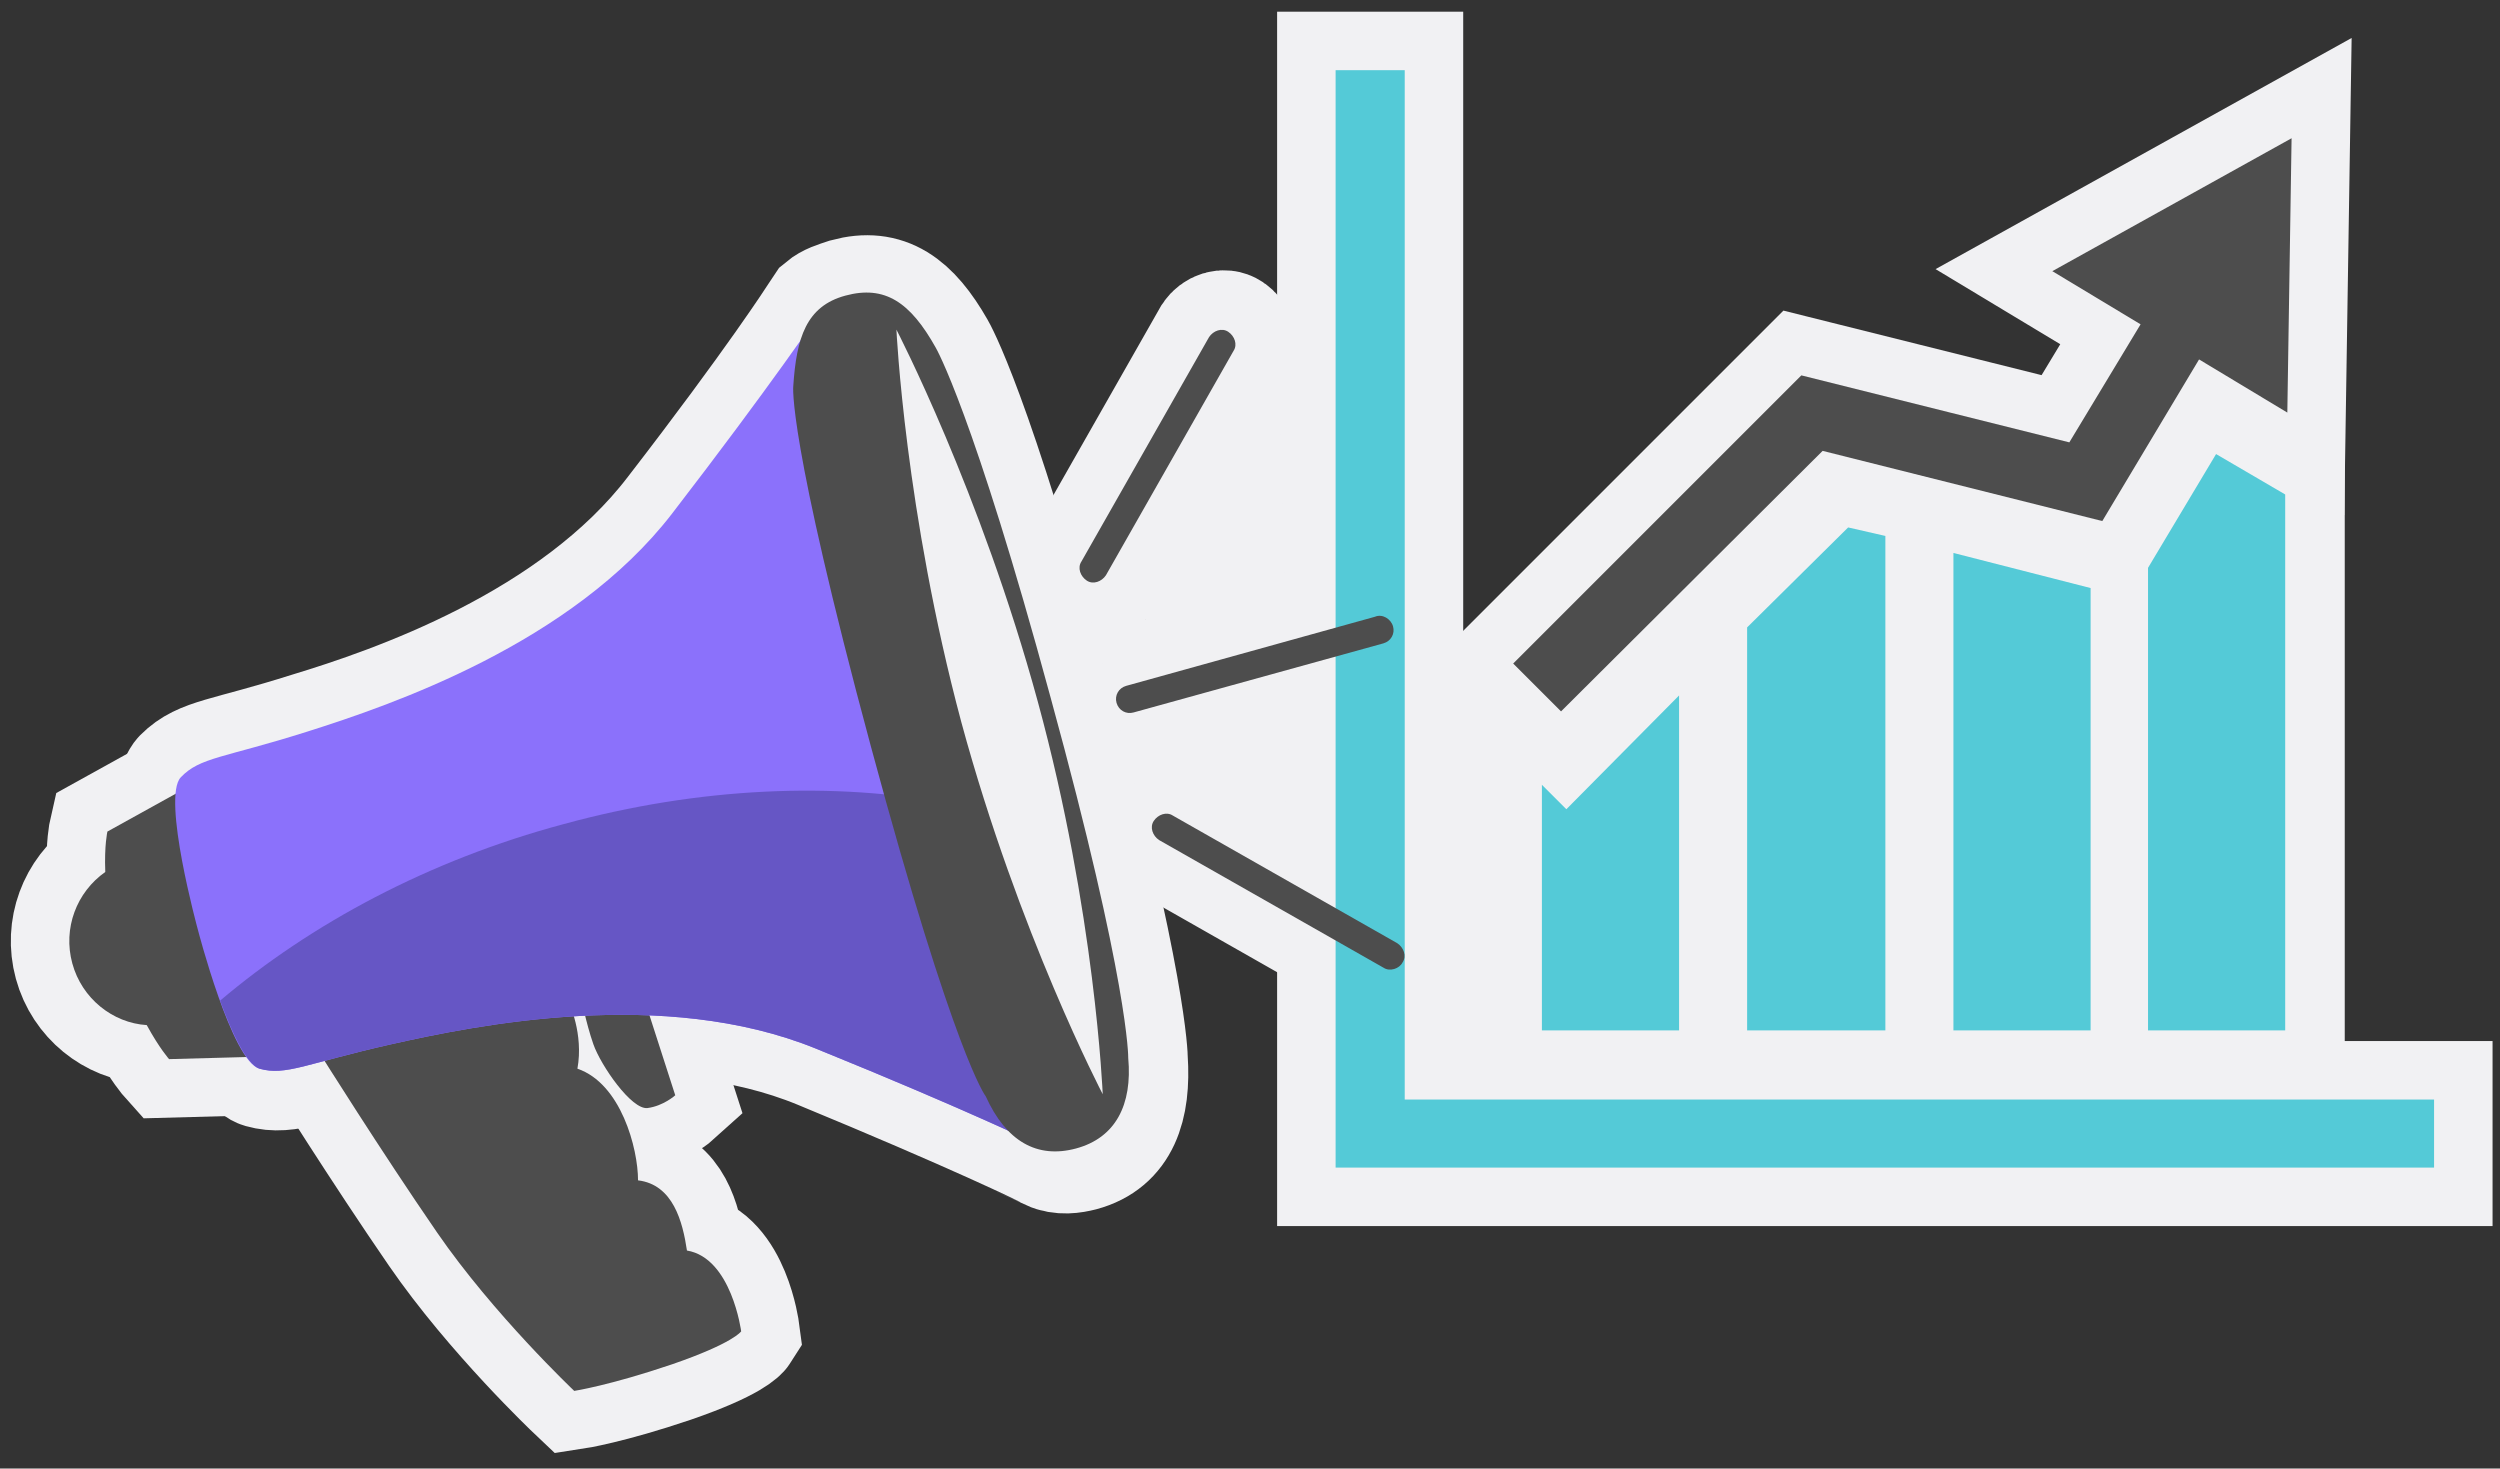 <?xml version="1.0" encoding="utf-8"?>
<!-- Generator: Adobe Illustrator 18.0.0, SVG Export Plug-In . SVG Version: 6.00 Build 0)  -->
<!DOCTYPE svg PUBLIC "-//W3C//DTD SVG 1.1//EN" "http://www.w3.org/Graphics/SVG/1.1/DTD/svg11.dtd">
<svg version="1.1" xmlns="http://www.w3.org/2000/svg" xmlns:xlink="http://www.w3.org/1999/xlink" x="0px" y="0px"
	 viewBox="0 0 235.1 138.1" enable-background="new 0 0 235.1 138.1" xml:space="preserve">
<rect x="0" y="0" width="235.1" height="138.1" fill="#333333" stroke="none"/>
<g id="Layer_1">
	<g id="Responsivo_1_" display="none">
		<g display="inline">
			<g>
				<g>
					<path fill="#4D4D4D" stroke="#F1F1F3" stroke-width="11" stroke-miterlimit="10" d="M-233.5-77h-1.3c0,0-7.4-2.1-7.4-22.8
						c0-6.1-32.6-6-32.6,0.5c0,19.9-7.6,22.2-7.6,22.2h-1c-0.9,0-1.7,0.4-1.7,1.3v0.8c0,0.9,0.8,1.2,1.7,1.2h49.9
						c0.9,0,3.3-0.3,3.3-1.2v-0.8C-230.2-76.6-232.6-77-233.5-77z"/>
					<path fill="#4D4D4D" stroke="#F1F1F3" stroke-width="11" stroke-miterlimit="10" d="M-200.6-180h-116c-2.2,0-3.4,0.6-3.4,2.9
						v70.2v10.8c0,2.2,1.2,4.3,3.4,4.3h116c2.2,0,3.6-2.1,3.6-4.3V-107v-70.2C-197-179.4-198.3-180-200.6-180z"/>
				</g>
			</g>
		</g>
		<g display="inline">
			<g>
				<g>
					<path fill="#4D4D4D" stroke="#F1F1F3" stroke-width="11" stroke-miterlimit="10" d="M-182-59.9c0,2.5-1.9,4.6-4.3,4.6h-45.1
						c-2.4,0-5.4-2-5.4-4.6V-122c0-2.5,3.1-3.2,5.4-3.2h45.1c2.4,0,4.3,0.7,4.3,3.2V-59.9z"/>
				</g>
			</g>
		</g>
		<g display="inline">
			<g>
				<g>
					<path fill="#4D4D4D" stroke="#F1F1F3" stroke-width="11" stroke-miterlimit="10" d="M-215.3-59.2c0,2-2.7,3.9-4.7,3.9h-23.3
						c-2,0-1.8-1.8-1.8-3.9v-50.3c0-2-0.2-2.3,1.8-2.3h23.3c2,0,4.7,0.3,4.7,2.3V-59.2z"/>
					<g>
						<path fill="#4D4D4D" stroke="#F1F1F3" stroke-width="11" stroke-miterlimit="10" d="M-212-59.2c0,2-2.7,3.9-4.7,3.9H-240
							c-2,0-1.8-1.8-1.8-3.9v-50.3c0-2-0.2-2.3,1.8-2.3h23.3c2,0,4.7,0.3,4.7,2.3V-59.2z"/>
					</g>
				</g>
			</g>
		</g>
		<g display="inline">
			<g>
				<g>
					<path fill="#4D4D4D" d="M-233.5-77h-1.3c0,0-7.4-2.1-7.4-22.8c0-6.1-32.6-6-32.6,0.5c0,19.9-7.6,22.2-7.6,22.2h-1
						c-0.9,0-1.7,0.4-1.7,1.3v0.8c0,0.9,0.8,1.2,1.7,1.2h49.9c0.9,0,3.3-0.3,3.3-1.2v-0.8C-230.2-76.6-232.6-77-233.5-77z"/>
					<path fill="#4D4D4D" d="M-200.6-180h-116c-2.2,0-3.4,0.6-3.4,2.9v70.2v10.8c0,2.2,1.2,4.3,3.4,4.3h116c2.2,0,3.6-2.1,3.6-4.3
						V-107v-70.2C-197-179.4-198.3-180-200.6-180z"/>
					<rect x="-315" y="-175.1" fill="#F0F0F0" width="111.4" height="64.8"/>
					<path fill="#B1B1B1" d="M-253.5-100.3c0,2.8-2.2,5-5,5l0,0c-2.8,0-5-2.2-5-5l0,0c0-2.8,2.2-5,5-5l0,0
						C-255.7-105.2-253.5-103-253.5-100.3L-253.5-100.3z"/>
				</g>
			</g>
			<g>
				<path fill="#FF4522" d="M-270.1-165c0,0.9-2.2,1.6-3.3,1.6h-20.9c-1.1,0-0.8-0.7-0.8-1.6v-3.3c0-0.9-0.3-1.8,0.8-1.8h20.9
					c1.1,0,3.3,0.9,3.3,1.8V-165z"/>
				<path fill="#47DCE3" d="M-220.3-144c0,0.9-2.5,2.2-3.6,2.2h-70.4c-1.1,0-0.8-1.2-0.8-2.2v-15.5c0-0.9-0.3-2.3,0.8-2.3h70.4
					c1.1,0,3.6,1.4,3.6,2.3V-144z"/>
				<path fill="#979797" d="M-273.5-119.4c0,2-0.7,5.9-1.8,5.9h-19c-1.1,0-0.8-3.8-0.8-5.9v-18.4c0-2-0.3-2.4,0.8-2.4h19
					c1.1,0,1.8,0.3,1.8,2.4V-119.4z"/>
				<path fill="#979797" d="M-248.5-119.4c0,2-0.5,5.9-1.6,5.9h-19c-1.1,0-1-3.8-1-5.9v-18.4c0-2-0.1-2.4,1-2.4h19
					c1.1,0,1.6,0.3,1.6,2.4V-119.4z"/>
				<path fill="#979797" d="M-220.3-119.4c0,2-2.5,5.9-3.6,5.9h-19c-1.1,0-2.3-3.8-2.3-5.9v-18.4c0-2,1.2-2.4,2.3-2.4h19
					c1.1,0,3.6,0.3,3.6,2.4V-119.4z"/>
			</g>
		</g>
		<g display="inline">
			<g>
				<g>
					<path fill="#4D4D4D" d="M-182-59.9c0,2.5-1.9,4.6-4.3,4.6h-45.1c-2.4,0-5.4-2-5.4-4.6V-122c0-2.5,3.1-3.2,5.4-3.2h45.1
						c2.4,0,4.3,0.7,4.3,3.2V-59.9z"/>
					<rect x="-230.2" y="-121.9" fill="#F0F0F0" width="43.2" height="54.9"/>
					<circle fill="#B1B1B1" cx="-208.8" cy="-61.2" r="3.6"/>
				</g>
			</g>
			<g>
				<path fill="#FF4522" d="M-210.3-113.6c0,0.7,0.7,1.7,0,1.7h-14.3c-0.7,0-2.3-1-2.3-1.7v-2.5c0-0.7,1.5-0.8,2.3-0.8h14.3
					c0.7,0,0,0.1,0,0.8V-113.6z"/>
				<path fill="#47DCE3" d="M-192-94.9c0,0.8-0.6,2.9-1.3,2.9h-31.4c-0.7,0-2.2-2.1-2.2-2.9v-13c0-0.8,1.5-2.4,2.2-2.4h31.4
					c0.7,0,1.3,1.6,1.3,2.4V-94.9z"/>
				<path fill="#979797" d="M-210.3-72.9c0,1.6-0.4,2.6-1.2,2.6h-13.1c-0.8,0-2.4-1-2.4-2.6v-15.3c0-1.6,1.6-2.1,2.4-2.1h13.1
					c0.8,0,1.2,0.4,1.2,2.1V-72.9z"/>
				<path fill="#979797" d="M-192-73.6c0,1.6-0.6,3.3-1.3,3.3h-14.1c-0.7,0-1.3-1.6-1.3-3.3v-13.7c0-1.6,0.6-3,1.3-3h14.1
					c0.7,0,1.3,1.3,1.3,3V-73.6z"/>
			</g>
		</g>
		<g display="inline">
			<g>
				<g>
					<path fill="#4D4D4D" d="M-215.3-59.2c0,2-2.7,3.9-4.7,3.9h-23.3c-2,0-1.8-1.8-1.8-3.9v-50.3c0-2-0.2-2.3,1.8-2.3h23.3
						c2,0,4.7,0.3,4.7,2.3V-59.2z"/>
					<g>
						<path fill="#4D4D4D" d="M-212-59.2c0,2-2.7,3.9-4.7,3.9H-240c-2,0-1.8-1.8-1.8-3.9v-50.3c0-2-0.2-2.3,1.8-2.3h23.3
							c2,0,4.7,0.3,4.7,2.3V-59.2z"/>
						<rect x="-241.9" y="-106.9" fill="#F0F0F0" width="26.6" height="44.9"/>
						<circle fill="#B1B1B1" cx="-228.4" cy="-59.7" r="2.2"/>
						<path fill="#B1B1B1" d="M-223.6-109.1c0,0.3-0.2,0.5-0.5,0.5h-10.6c-0.3,0-0.5-0.2-0.5-0.5v-0.7c0-0.3,0.2-0.5,0.5-0.5h10.6
							c0.3,0,0.5,0.2,0.5,0.5V-109.1z"/>
					</g>
				</g>
			</g>
			<g>
				<path fill="#FF4522" d="M-220.3-99.7c0,0.6-0.5,1.1-1.1,1.1h-17.7c-0.6,0-1.1-0.5-1.1-1.1v-2.8c0-0.6,0.5-1.1,1.1-1.1h17.7
					c0.6,0,1.1,0.5,1.1,1.1V-99.7z"/>
				<path fill="#47DCE3" d="M-220.3-86.4c0,0.6-0.5,1.1-1.1,1.1h-17.7c-0.6,0-1.1-0.5-1.1-1.1v-9.4c0-0.6,0.5-1.1,1.1-1.1h17.7
					c0.6,0,1.1,0.5,1.1,1.1V-86.4z"/>
				<path fill="#979797" d="M-218.6-77.2c0,0.6-1.2,1.8-1.8,1.8h-19c-0.6,0-0.8-1.2-0.8-1.8v-5.5c0-0.6,0.2-0.9,0.8-0.9h19
					c0.6,0,1.8,0.3,1.8,0.9V-77.2z"/>
				<path fill="#979797" d="M-218.6-68.1c0,0.6-1.2,1.1-1.8,1.1h-19c-0.6,0-0.8-0.4-0.8-1.1v-5.5c0-0.6,0.2-0.1,0.8-0.1h19
					c0.6,0,1.8-0.5,1.8,0.1V-68.1z"/>
			</g>
		</g>
	</g>
	<g id="RS" display="none">
		<polygon display="inline" fill="#F1F1F3" points="-73.6,295.7 -74.2,307.8 -70.5,307.2 -66.7,303 -62.9,301.3 -30.9,301.7 
			-18.3,282 -18.9,278 -53.8,279.5 		"/>
		<polygon display="inline" fill="#F48732" stroke="#F1F1F3" stroke-width="6" stroke-miterlimit="10" points="-54.6,279.5 
			-21.5,279.5 -21.5,227.8 -104.2,227.8 -104.2,279.5 -71.2,279.5 -71.2,295.7 		"/>
		<polygon display="inline" fill="#F48732" stroke="#F1F1F3" stroke-width="4" stroke-miterlimit="10" points="-99.6,308.9 
			-116.2,308.9 -116.2,282.8 -74.6,282.8 -74.6,308.9 -91.2,308.9 -91.2,317 		"/>
		
			<line display="inline" fill="none" stroke="#F1F1F3" stroke-width="2" stroke-miterlimit="10" x1="-86.2" y1="245.6" x2="-39.6" y2="245.6"/>
		
			<line display="inline" fill="none" stroke="#F1F1F3" stroke-width="2" stroke-miterlimit="10" x1="-107.5" y1="291.8" x2="-83" y2="291.8"/>
		
			<line display="inline" fill="none" stroke="#F1F1F3" stroke-width="2" stroke-miterlimit="10" x1="-107.5" y1="299.7" x2="-93" y2="299.7"/>
		
			<line display="inline" fill="none" stroke="#F1F1F3" stroke-width="2" stroke-miterlimit="10" x1="-86.2" y1="253.6" x2="-56" y2="253.6"/>
		
			<line display="inline" fill="none" stroke="#F1F1F3" stroke-width="2" stroke-miterlimit="10" x1="-86.2" y1="261.8" x2="-79.4" y2="261.8"/>
		
			<line display="inline" fill="none" stroke="#F1F1F3" stroke-width="2" stroke-miterlimit="10" x1="-70.5" y1="261.8" x2="-47.1" y2="261.8"/>
		<g display="inline">
			<path fill="#F1F1F3" d="M38.2,313.1c2.6-3.9,3.3-9,1.5-13.3c-1.9-4.5-6.1-7.3-11.3-7.3l-20.2,0c0.7-4.1,1.6-9.9,1.5-11.2h0
				c-0.6-8.5-5.8-18.5-6.1-19c-1.6-2.9-6.3-5.1-10.9-5.1c-1,0-2.1,0.1-3,0.3c-7.6,1.6-9.4,6.9-9.4,9.8c0,0.5,0.2,8.7,0.3,12.1
				c-1.4,3-4.1,7.7-6.7,11.8c-2.8,4.6-4.8,7.2-5.9,8.4c-0.5-0.1-1-0.1-1.5-0.1h-31c-4.7,0-8.4,3.8-8.4,8.4v43l0,0.1
				c0.3,4.2,3.9,7.5,8.1,7.5h27.8c3.1,0,5.9-1.8,7.2-4.4c1.6,0.7,3.4,1.3,5.6,1.3h41.5c9.4,0,13.6-4.4,15.4-8.1
				c1.8-3.7,1.9-7.8,1.2-10.6c2.2-3.3,3.3-7.8,2.1-11.9C38,322.1,39.6,317.8,38.2,313.1z"/>
			<path fill="#F48732" d="M32.4,312.4c5.2-5.2,3.6-15.7-5.4-15.7l-23.8,0c0.9-5,2.2-13.4,2.2-14.2c-0.5-7.5-5.3-16.6-5.5-16.9
				c-0.9-1.6-5.3-3.8-9.7-2.9c-5.7,1.2-6.3,4.9-6.2,5.9c0,0,0.2,9.9,0.3,12.6c-2.7,6-12.1,21.7-15,22.9c-0.7-0.4-1.5-0.6-2.3-0.6
				h-30c-2.6,0-4.6,2.1-4.6,4.6v41.5c0.2,2.2,2.1,4,4.3,4h27c2.4,0,4.3-1.9,4.3-4.3v-1.4c0,0,1-0.1,1.5,0.2c1.7,1.1,3.9,2.5,6.7,2.5
				h40.3c15.1,0,13.4-13.4,12.1-15.2c2.5-2.8,4.1-7.7,2-11.5C32.2,322.1,35.1,317.3,32.4,312.4L32.4,312.4z"/>
			<rect x="-63.3" y="307.8" fill="#F48732" width="26.1" height="41.4"/>
			<path fill="#F1F1F3" d="M25.4,312l-0.2,1c6.9,2,3.2,10-1.7,10.5l-0.3,1c6.7,1.7,3.5,9.9-1.7,10.5l-0.3,1
				c5.4,0.9,4.1,10.2-4.1,10.2l-41,0c-2.9,0-5.5-3.3-7.6-3.3h-1.9V311c2.3-1.5,5.1-3.3,6.7-4.6c3-2.6,15.2-22.3,15.2-24.8
				s-0.3-13.2-0.3-13.2s2.4-3.1,7.7-0.8c0,0,4.5,8.5,5,15.2c0,0-2,13.8-3.1,18.2h28.4C33.3,301,32,311,25.4,312L25.4,312z"/>
			<path d="M25.4,312"/>
			<circle fill="#F1F1F3" cx="-50.2" cy="344.3" r="3.5"/>
		</g>
	</g>
	<g id="Android" display="none">
		<g display="inline">
			<path fill="#FFFFFF" stroke="#F1F1F3" stroke-width="11" stroke-miterlimit="10" d="M-261.3,48.7c-4.2,0-7.5,2.6-7.5,6.7l0,0.8
				V69v6v12.8v0.6c0,4.2,3.4,6.9,7.5,6.9c4.2,0,7.5-3.4,7.5-7.5l0,0V75v-6V56.2l0,0C-253.8,52.1-257.1,48.7-261.3,48.7z"/>
			<path fill="#FFFFFF" stroke="#F1F1F3" stroke-width="11" stroke-miterlimit="10" d="M-165.3,56.2c0-4.2-3.4-7.5-7.5-7.5
				c-4.2,0-7.5,3.4-7.5,7.5h0V69v6v12.8h0c0,4.2,3.4,7.5,7.5,7.5c4.2,0,7.5-3.4,7.5-7.5l0,0V75v-6V56.2L-165.3,56.2z"/>
			<path fill="#FFFFFF" stroke="#F1F1F3" stroke-width="11" stroke-miterlimit="10" d="M-250.7,50h-0.4v49.6c0,4.1,3.4,7.5,7.5,7.5
				h6.3v4.5v12.8l0,0c0,4.2,3.4,7.5,7.5,7.5c4.2,0,7.5-3.4,7.5-7.5l0,0v-12.8v-4.5h10.3v4.5v12.8c0,4.2,3.4,7.5,7.5,7.5
				c4.2,0,7.5-3.4,7.5-7.5v-12.8v-4.5h6.3c4.1,0,7.5-3.4,7.5-7.5V50h-0.1H-250.7z"/>
			<path fill="#FFFFFF" stroke="#F1F1F3" stroke-width="11" stroke-miterlimit="10" d="M-183.1,47.4v-3.6c-0.1-1-0.3-2-0.5-3
				c-1.9-8.8-8-16.3-16.5-20.6l5.2-9.6c0.3-0.6,0.1-1.3-0.5-1.7c-0.6-0.3-1.3-0.1-1.7,0.5l-5.3,9.7c-4.5-1.9-9.5-3-14.8-3
				c-5.3,0-10.4,1.1-14.9,3l-5.3-9.7c-0.3-0.6-1.1-0.8-1.7-0.5c-0.6,0.3-0.8,1.1-0.5,1.7l5.2,9.6c-8,4.2-14,11.2-16.1,19.5
				c-0.5,2.2-0.8,4.4-0.8,6.7c0,0.3,0,0.7,0,1H-183.1z M-201.6,29c1.8,0,3.2,1.4,3.2,3.2s-1.4,3.2-3.2,3.2c-1.8,0-3.2-1.4-3.2-3.2
				S-203.3,29-201.6,29z M-232.5,29c1.8,0,3.2,1.4,3.2,3.2s-1.4,3.2-3.2,3.2s-3.2-1.4-3.2-3.2S-234.3,29-232.5,29z"/>
		</g>
		<path display="inline" fill="#4D4D4D" stroke="#F1F1F3" stroke-width="11" stroke-miterlimit="10" d="M-141.5,90.3
			c0.1,14.4,12.6,19.1,12.7,19.2c-0.1,0.3-2,6.8-6.6,13.5c-4,5.8-8.1,11.5-14.5,11.7c-6.4,0.1-8.4-3.8-15.7-3.8
			c-7.3,0-9.5,3.6-15.5,3.9c-6.2,0.2-11-6.3-15-12c-8.1-11.8-14.4-33.3-6-47.8c4.2-7.2,11.6-11.8,19.6-11.9
			c6.1-0.1,11.9,4.1,15.7,4.1c3.7,0,10.8-5.1,18.2-4.4c3.1,0.1,11.8,1.2,17.4,9.4C-131.7,72.5-141.6,78.3-141.5,90.3 M-153.5,55.1
			c3.3-4,5.5-9.6,4.9-15.1c-4.8,0.2-10.6,3.2-14,7.2c-3.1,3.5-5.8,9.2-5,14.7C-162.2,62.2-156.8,59.1-153.5,55.1"/>
		<g display="inline">
			<path fill="#A2C839" d="M-261.3,48.7c-4.2,0-7.5,3.4-7.5,7.5h0V69v6v12.8h0c0,4.2,3.4,7.5,7.5,7.5c4.2,0,7.5-3.4,7.5-7.5l0,0V75
				v-6V56.2l0,0C-253.8,52.1-257.1,48.7-261.3,48.7z"/>
			<path fill="#A2C839" d="M-165.3,56.2c0-4.2-3.4-7.5-7.5-7.5c-4.2,0-7.5,3.4-7.5,7.5h0V69v6v12.8h0c0,4.2,3.4,7.5,7.5,7.5
				c4.2,0,7.5-3.4,7.5-7.5l0,0V75v-6V56.2L-165.3,56.2z"/>
			<path fill="#A2C839" d="M-250.7,50h-0.4v49.6c0,4.1,3.4,7.5,7.5,7.5h6.3v4.5v12.8l0,0c0,4.2,3.4,7.5,7.5,7.5
				c4.2,0,7.5-3.4,7.5-7.5l0,0v-12.8v-4.5h10.3v4.5v12.8c0,4.2,3.4,7.5,7.5,7.5c4.2,0,7.5-3.4,7.5-7.5v-12.8v-4.5h6.3
				c4.1,0,7.5-3.4,7.5-7.5V50h-0.1H-250.7z"/>
			<path fill="#A2C839" d="M-183.1,47.4v-3.6c-0.1-1-0.3-2-0.5-3c-1.9-8.8-8-16.3-16.5-20.6l5.2-9.6c0.3-0.6,0.1-1.3-0.5-1.7
				c-0.6-0.3-1.3-0.1-1.7,0.5l-5.3,9.7c-4.5-1.9-9.5-3-14.8-3c-5.3,0-10.4,1.1-14.9,3l-5.3-9.7c-0.3-0.6-1.1-0.8-1.7-0.5
				c-0.6,0.3-0.8,1.1-0.5,1.7l5.2,9.6c-8,4.2-14,11.2-16.1,19.5c-0.5,2.2-0.8,4.4-0.8,6.7c0,0.3,0,0.7,0,1H-183.1z M-201.6,29
				c1.8,0,3.2,1.4,3.2,3.2s-1.4,3.2-3.2,3.2c-1.8,0-3.2-1.4-3.2-3.2S-203.3,29-201.6,29z M-232.5,29c1.8,0,3.2,1.4,3.2,3.2
				s-1.4,3.2-3.2,3.2s-3.2-1.4-3.2-3.2S-234.3,29-232.5,29z"/>
		</g>
		<path display="inline" fill="#4D4D4D" d="M-141.5,90.3c0.1,14.4,12.6,19.1,12.7,19.2c-0.1,0.3-2,6.8-6.6,13.5
			c-4,5.8-8.1,11.5-14.5,11.7c-6.4,0.1-8.4-3.8-15.7-3.8c-7.3,0-9.5,3.6-15.5,3.9c-6.2,0.2-11-6.3-15-12c-8.1-11.8-14.4-33.3-6-47.8
			c4.2-7.2,11.6-11.8,19.6-11.9c6.1-0.1,11.9,4.1,15.7,4.1c3.7,0,10.8-5.1,18.2-4.4c3.1,0.1,11.8,1.2,17.4,9.4
			C-131.7,72.5-141.6,78.3-141.5,90.3 M-153.5,55.1c3.3-4,5.5-9.6,4.9-15.1c-4.8,0.2-10.6,3.2-14,7.2c-3.1,3.5-5.8,9.2-5,14.7
			C-162.2,62.2-156.8,59.1-153.5,55.1"/>
	</g>
	<g id="Nube" display="none">
		<path id="MobileMe_3_" display="inline" fill="#54CAD7" stroke="#F1F1F3" stroke-width="6" stroke-miterlimit="10" d="M13.5,95.8
			c0,20.9,16.8,37.9,37.6,37.9h116.4c20.8,0,37.6-17,37.6-37.9c0-18.9-13.7-34.6-31.7-37.4c0.2-1.3,0.4-2.7,0.4-4.1
			c0-13.3-10.7-24-23.8-24c-5.9,0-11.3,2.1-15.4,5.7c-7.4-16.8-16.9-32.1-43.5-32.1c-32.3,0-47.6,25.1-47.6,51.6
			c0,1.1,0,2.2,0.1,3.3C26.4,62.1,13.5,77.4,13.5,95.8z"/>
		<g display="inline">
			<path fill="#4D4D4D" d="M73.7,83.1c-0.7,0-1.3,0.1-1.9,0.3c0.3,0.5,0.5,1.1,0.5,1.8c0,1.7-1.4,3.1-3.1,3.1
				c-0.4,0-0.8-0.1-1.2-0.2c0,0.1,0,0.2,0,0.2c0,2.9,2.6,5.2,5.7,5.2c3.2,0,5.7-2.3,5.7-5.2C79.5,85.4,76.9,83.1,73.7,83.1z"/>
			<path fill="#4D4D4D" d="M153.8,89.4c2-5.3,0.8-11.6-3.5-15.9c-4.2-4.2-9.9-5.4-15.1-3.7c-0.7,0.2-1,1.2,0,1.5
				c0.7,0.3,0.9,0.2,1.9,0.7c1.1,0.5,4.9,3.2,6.3,5.4c1.3,2.1,1.9,7.5-0.7,10.1c0,0-0.1,0.1-0.1,0.1c0,0-0.1,0.1-0.1,0.1
				c-2.6,2.6-8,2.1-10.1,0.7c-2.1-1.3-4.9-5.2-5.4-6.3c-0.5-1.1-0.4-1.2-0.7-1.9c-0.3-1-1.3-0.7-1.5,0c-1.7,5.2-0.4,11,3.7,15.1
				c4.4,4.4,10.7,5.5,16.1,3.4l22.8,22.8c2.6,2.6,6.7,2.6,9.3,0c2.6-2.6,2.6-6.7,0-9.3L153.8,89.4z M174.4,119.1
				c-1.2,1.2-3.1,1.2-4.3,0c-1.2-1.2-1.2-3.1,0-4.3c1.2-1.2,3.1-1.2,4.3,0C175.6,116,175.6,117.9,174.4,119.1z"/>
			<path fill="#4D4D4D" d="M100.6,88.3c-1.7,0-3.1-1.4-3.1-3.1c0-0.7,0.2-1.3,0.5-1.8c-0.6-0.2-1.2-0.3-1.9-0.3
				c-3.2,0-5.7,2.3-5.7,5.2c0,2.9,2.6,5.2,5.7,5.2c3.2,0,5.7-2.3,5.7-5.2c0-0.1,0-0.2,0-0.2C101.5,88.2,101.1,88.3,100.6,88.3z"/>
			<path fill="#4D4D4D" d="M191.4,80.3c-0.2-0.7-1.2-1-1.5,0c-0.3,0.7-0.2,0.9-0.7,1.9c-0.5,1.1-3.2,4.9-5.4,6.3
				c-2.1,1.3-7.5,1.9-10.1-0.7c0,0-0.1-0.1-0.1-0.1c0,0-0.1-0.1-0.1-0.1c-2.6-2.6-2.1-8-0.7-10.1c1.3-2.1,5.2-4.9,6.3-5.4
				c1.1-0.5,1.2-0.4,1.9-0.7c1-0.3,0.7-1.3,0-1.5c-5.2-1.7-11-0.4-15.1,3.7c-4.3,4.3-5.4,10.5-3.5,15.9l-22.9,22.9
				c-2.6,2.6-2.6,6.7,0,9.3c2.6,2.6,6.7,2.6,9.3,0l22.8-22.8c5.4,2.1,11.8,1,16.1-3.4C191.8,91.2,193.1,85.5,191.4,80.3z
				 M145.9,119.1c-1.2,1.2-3.1,1.2-4.3,0c-1.2-1.2-1.2-3.1,0-4.3c1.2-1.2,3.1-1.2,4.3,0C147.1,116,147.1,117.9,145.9,119.1z"/>
			<path fill="#4D4D4D" d="M124.3,67.4c0-1.5-0.6-2.1-2.1-2.1c-0.2,0-1.3,0-3.2,0c-0.1-1.2-0.2-2.5-0.2-3.7c0-11.5-7.6-21.7-16.6-28
				c0,0.3,0,0.5,0,0.8c0,0.9-0.1,1.8-0.1,2.7c-0.1,0.9-0.2,1.8-0.3,2.6c-0.2,1.7-0.5,3.4-0.8,5.1c-0.3,1.6-0.7,3.2-1.2,4.7
				c-0.5,1.5-0.9,2.8-1.4,4.1c-0.9,2.5-2,4.5-2.8,5.8c-0.8,1.4-1.4,2.1-1.4,2.1s0-0.2,0-0.6c0-0.4,0-1,0.1-1.8
				c0.1-1.5,0.2-3.7,0.4-6.3c0.2-2.6,0.4-5.5,0.6-8.7c0.1-1.6,0.2-3.2,0.2-4.8c0-0.8,0.1-1.6,0.1-2.5c0-0.8,0-1.7,0.1-2.5
				c0.1-1.4,0.1-2.8,0.1-4.2c-3.8-1.8-7.5-2.8-10.8-2.9c-3.3,0.1-7,1.1-10.8,2.9c0,1.4,0,2.8,0.1,4.2c0,0.8,0,1.7,0.1,2.5
				c0,0.8,0.1,1.7,0.1,2.5c0.1,1.6,0.2,3.3,0.2,4.8c0.2,3.1,0.4,6.1,0.6,8.7c0.2,2.6,0.3,4.7,0.4,6.3c0.1,0.8,0.1,1.4,0.1,1.8
				c0,0.4,0,0.6,0,0.6s-0.6-0.7-1.4-2.1c-0.8-1.3-1.8-3.3-2.8-5.8c-0.5-1.2-0.9-2.6-1.4-4.1c-0.4-1.5-0.8-3-1.2-4.7
				c-0.3-1.6-0.7-3.3-0.8-5.1c-0.1-0.9-0.2-1.7-0.3-2.6c0-0.9-0.1-1.8-0.1-2.7c0-0.3,0-0.5,0-0.8c-9,6.3-16.6,16.5-16.6,28
				c0,1.3-0.1,2.5-0.2,3.7c-1.9,0-3.1,0-3.2,0c-1.4,0-2.1,0.6-2.1,2.1c0,1.5,0,9.6,0,9.6h4.6c-0.1,1-0.1,1.9-0.1,2.9
				c0,22.3,15.2,39.8,34.7,39.8c0,0,0,0,0,0c0,0,0,0,0,0c19.4,0,34.7-17.5,34.7-39.8c0-1,0-1.9-0.1-2.9h4.6
				C124.3,77,124.3,68.9,124.3,67.4z M85.1,115.9C85.1,115.9,85.1,115.9,85.1,115.9C85.1,115.9,85.1,115.9,85.1,115.9
				c-17.4,0-30.9-15.8-30.9-35.9c0-1,0-1.9,0.1-2.9h30.8h30.8c0.1,1,0.1,1.9,0.1,2.9C116,100.1,102.4,115.9,85.1,115.9z"/>
		</g>
	</g>
	<g id="Cerebro_1_" display="none">
		<g display="inline">
			<g>
				<g>
					<path fill="#4D4D4D" stroke="#F1F1F3" stroke-width="10" stroke-miterlimit="10" d="M295.7-135.8v54c0,0,1.1,9.4,9.1,9.7
						c0,0,9,2.3,13.3-4.4c0,0,8.7-0.3,11.2-9.9c0,0,4.9-2.7,4-11.4c0,0,4.7-6.1,0-11.6c0,0,2.8-6.2-3-10.7c0,0,0.3-8.1-7.5-10.6
						c0,0-1.1-5.7-11.3-6.3c0,0-1.6-5.4-8-5.1C297.2-142,296.4-137.2,295.7-135.8z"/>
					<path fill="#F8F8F8" stroke="#F1F1F3" stroke-width="10" stroke-miterlimit="10" d="M297.6-135.9c0,0,3.8-7.6,11-2.8
						c0,0,4.8,5.2,0,9.8c0,0-0.9,1.2-4.4,1.8c0,0,0.2-3-1.4-2.3c0,0-0.6,0.2-0.2,1c0,0,1.1,1.7-0.2,4.2c0,0-0.3,1.7,1,0.8
						c0,0,1-1.5,0.8-1.8c0,0,3.3-0.2,5.8-2.4c0,0,3-1.9,2.6-7.4c0,0,6-0.8,9,5.7c0,0,6.7,1.3,6.5,8.9c0,0-0.3,8.4-7.6,10
						c0,0-2.7,0.3-4.4,0c0,0,0.7-3.5,0.6-4.8c0,0,1.8-1.6,1.8-2.1c0,0-0.1-1-1.4-0.3c0,0-0.3,1.8-4.2,0.8c0,0-1.8,0,0,1.1
						c0,0,1,0.3,1.6,0.3c0,0,1.7,7.6-5.8,7.9c0,0-8.3-3-11-14V-135.9z"/>
					<path fill="#F8F8F8" stroke="#F1F1F3" stroke-width="10" stroke-miterlimit="10" d="M319.4-97.5c0,0,4.8,3.5,10.2,0.5
						c0,0,7.5-3.1,1.7-11.9c0,0,2.6-5.7-1.4-8.9c0,0-2.8,11.4-14.9,9.3c0,0-1.6,1.8-3.1,2.4l3.6,0.3c0,0,1.9,1.6-0.6,2.3
						c0,0-11-0.2-17.4-11.3v33c0,0,1.9,8.5,9.9,8.4c0,0,9.6-0.1,11.1-8.4c0,0,1.5-6.2-3.2-9.6c0,0,0.1-2.4,1.9-1.3
						c0,0,5.8,5.4,2.4,13.8c0,0,5.4-0.1,8.4-8.7c0,0,4.3-3.4,3.9-8.5c0,0-4.7,2.7-8.5,2c0,0-3.6-0.9-4.4-2c0,0-4.8,4.9-11.4,1.3
						c0,0-1.4,1.7-2.5,0.7c0,0,0.8-0.6,2.4-2.1l-0.1-2.7c0,0,1.4-1,1.3,0.5l0.1,2.1c0,0,5.5,3.1,9.7-2.1"/>
				</g>
				<g>
					<path fill="#4D4D4D" stroke="#F1F1F3" stroke-width="10" stroke-miterlimit="10" d="M294.6-135.8v54c0,0-1.1,9.4-9.1,9.7
						c0,0-9,2.3-13.3-4.4c0,0-8.7-0.3-11.2-9.9c0,0-4.9-2.7-4-11.4c0,0-4.7-6.1,0-11.6c0,0-2.8-6.2,3-10.7c0,0-0.3-8.1,7.5-10.6
						c0,0,1.1-5.7,11.3-6.3c0,0,1.6-5.4,8-5.1C293.1-142,293.9-137.2,294.6-135.8z"/>
					<path fill="#F8F8F8" stroke="#F1F1F3" stroke-width="10" stroke-miterlimit="10" d="M292.7-135.9c0,0-3.8-7.6-11-2.8
						c0,0-4.8,5.2,0,9.8c0,0,0.9,1.2,4.4,1.8c0,0-0.2-3,1.4-2.3c0,0,0.6,0.2,0.2,1c0,0-1.1,1.7,0.2,4.2c0,0,0.3,1.7-1,0.8
						c0,0-1-1.5-0.8-1.8c0,0-3.3-0.2-5.8-2.4c0,0-3-1.9-2.6-7.4c0,0-6-0.8-9,5.7c0,0-6.7,1.3-6.5,8.9c0,0,0.3,8.4,7.6,10
						c0,0,2.7,0.3,4.4,0c0,0-0.7-3.5-0.6-4.8c0,0-1.8-1.6-1.8-2.1c0,0,0.1-1,1.4-0.3c0,0,0.3,1.8,4.2,0.8c0,0,1.8,0,0,1.1
						c0,0-1,0.3-1.6,0.3c0,0-1.7,7.6,5.8,7.9c0,0,8.3-3,11-14V-135.9z"/>
					<path fill="#F8F8F8" stroke="#F1F1F3" stroke-width="10" stroke-miterlimit="10" d="M270.9-97.5c0,0-4.8,3.5-10.2,0.5
						c0,0-7.5-3.1-1.7-11.9c0,0-2.6-5.7,1.4-8.9c0,0,2.8,11.4,14.9,9.3c0,0,1.6,1.8,3.1,2.4l-3.6,0.3c0,0-1.9,1.6,0.6,2.3
						c0,0,11-0.2,17.4-11.3v33c0,0-1.9,8.5-9.9,8.4c0,0-9.6-0.1-11.1-8.4c0,0-1.5-6.2,3.2-9.6c0,0-0.1-2.4-1.9-1.3
						c0,0-5.8,5.4-2.4,13.8c0,0-5.4-0.1-8.4-8.7c0,0-4.3-3.4-3.9-8.5c0,0,4.7,2.7,8.5,2c0,0,3.6-0.9,4.4-2c0,0,4.8,4.9,11.4,1.3
						c0,0,1.4,1.7,2.5,0.7c0,0-0.8-0.6-2.4-2.1l0.1-2.7c0,0-1.4-1-1.3,0.5l-0.1,2.1c0,0-5.5,3.1-9.7-2.1"/>
				</g>
			</g>
			<g>
				<path fill="#4D4D4D" stroke="#F1F1F3" stroke-width="10" stroke-miterlimit="10" d="M309.1-69.1h-27.9c-1.2,0-2.1,0.8-2.1,1.7
					v1.2c0,1,0.9,1.7,2.1,1.7h27.9c1.2,0,2.1-0.8,2.1-1.7v-1.2C311.2-68.4,310.2-69.1,309.1-69.1z"/>
				<path fill="#4D4D4D" stroke="#F1F1F3" stroke-width="10" stroke-miterlimit="10" d="M309.1-62.2h-27.9c-1.2,0-2.1,0.8-2.1,1.7
					v1.2c0,1,0.9,1.7,2.1,1.7h27.9c1.2,0,2.1-0.8,2.1-1.7v-1.2C311.2-61.5,310.2-62.2,309.1-62.2z"/>
				<path fill="#4D4D4D" stroke="#F1F1F3" stroke-width="10" stroke-miterlimit="10" d="M309.1-55.3h-27.9c-1.2,0-2.1,0.8-2.1,1.7
					v1.2c0,1,0.9,1.7,2.1,1.7h27.9c1.2,0,2.1-0.8,2.1-1.7v-1.2C311.2-54.5,310.2-55.3,309.1-55.3z"/>
				<path fill="#4D4D4D" stroke="#F1F1F3" stroke-width="10" stroke-miterlimit="10" d="M284.7-48.4h20.9c0,3.5-5.6,5.8-10.4,5.8
					C290.3-42.6,284.7-44.9,284.7-48.4z"/>
			</g>
			<path fill="#4D4D4D" stroke="#F1F1F3" stroke-width="10" stroke-miterlimit="10" d="M297.8-148.1c0,1.5-1.2,2.6-2.6,2.6l0,0
				c-1.5,0-2.6-1.2-2.6-2.6v-18.3c0-1.5,1.2-2.6,2.6-2.6l0,0c1.5,0,2.6,1.2,2.6,2.6V-148.1z"/>
			<path fill="#4D4D4D" stroke="#F1F1F3" stroke-width="10" stroke-miterlimit="10" d="M341.6-100.5c-1.5,0-2.6-1.2-2.6-2.6l0,0
				c0-1.5,1.2-2.6,2.6-2.6h18.3c1.5,0,2.6,1.2,2.6,2.6l0,0c0,1.5-1.2,2.6-2.6,2.6H341.6z"/>
			<path fill="#4D4D4D" stroke="#F1F1F3" stroke-width="10" stroke-miterlimit="10" d="M230.2-100.5c-1.5,0-2.6-1.2-2.6-2.6l0,0
				c0-1.5,1.2-2.6,2.6-2.6h18.3c1.5,0,2.6,1.2,2.6,2.6l0,0c0,1.5-1.2,2.6-2.6,2.6H230.2z"/>
			<path fill="#4D4D4D" stroke="#F1F1F3" stroke-width="10" stroke-miterlimit="10" d="M327.6-137.2c-1,1-2.7,1-3.7,0l0,0
				c-1-1-1-2.7,0-3.7l12.9-12.9c1-1,2.7-1,3.7,0l0,0c1,1,1,2.7,0,3.7L327.6-137.2z"/>
			<path fill="#4D4D4D" stroke="#F1F1F3" stroke-width="10" stroke-miterlimit="10" d="M262.7-137.2c1,1,2.7,1,3.7,0l0,0
				c1-1,1-2.7,0-3.7l-12.9-12.9c-1-1-2.7-1-3.7,0l0,0c-1,1-1,2.7,0,3.7L262.7-137.2z"/>
		</g>
		<g display="inline">
			<g>
				<g>
					<g>
						<path fill="#F1F1F3" d="M295.8-135.7v54c0,0,1.1,9.4,9.1,9.7c0,0,9,2.3,13.3-4.4c0,0,8.7-0.3,11.2-9.9c0,0,4.9-2.7,4-11.4
							c0,0,4.7-6.1,0-11.6c0,0,2.8-6.2-3-10.7c0,0,0.3-8.1-7.5-10.6c0,0-1.1-5.7-11.3-6.3c0,0-1.6-5.4-8-5.1
							C297.3-141.9,296.5-137.1,295.8-135.7z"/>
						<path fill="#BEF35B" d="M297.8-135.8c0,0,3.8-7.6,11-2.8c0,0,4.8,5.2,0,9.8c0,0-0.9,1.2-4.4,1.8c0,0,0.2-3-1.4-2.3
							c0,0-0.6,0.2-0.2,1c0,0,1.1,1.7-0.2,4.2c0,0-0.3,1.7,1,0.8c0,0,1-1.5,0.8-1.8c0,0,3.3-0.2,5.8-2.4c0,0,3-1.9,2.6-7.4
							c0,0,6-0.8,9,5.7c0,0,6.7,1.3,6.5,8.9c0,0-0.3,8.4-7.6,10c0,0-2.7,0.3-4.4,0c0,0,0.7-3.5,0.6-4.8c0,0,1.8-1.6,1.8-2.1
							c0,0-0.1-1-1.4-0.3c0,0-0.3,1.8-4.2,0.8c0,0-1.8,0,0,1.1c0,0,1,0.3,1.6,0.3c0,0,1.7,7.6-5.8,7.9c0,0-8.3-3-11-14V-135.8z"/>
						<path fill="#BEF35B" d="M319.5-97.4c0,0,4.8,3.5,10.2,0.5c0,0,7.5-3.1,1.7-11.9c0,0,2.6-5.7-1.4-8.9c0,0-2.8,11.4-14.9,9.3
							c0,0-1.6,1.8-3.1,2.4l3.6,0.3c0,0,1.9,1.6-0.6,2.3c0,0-11-0.2-17.4-11.3v33c0,0,1.9,8.5,9.9,8.4c0,0,9.6-0.1,11.1-8.4
							c0,0,1.5-6.2-3.2-9.6c0,0,0.1-2.4,1.9-1.3c0,0,5.8,5.4,2.4,13.8c0,0,5.4-0.1,8.4-8.7c0,0,4.3-3.4,3.9-8.5c0,0-4.7,2.7-8.5,2
							c0,0-3.6-0.9-4.4-2c0,0-4.8,4.9-11.4,1.3c0,0-1.4,1.7-2.5,0.7c0,0,0.8-0.6,2.4-2.1l-0.1-2.7c0,0,1.4-1,1.3,0.5l0.1,2.1
							c0,0,5.5,3.1,9.7-2.1"/>
					</g>
					<g>
						<path fill="#F1F1F3" d="M294.7-135.7v54c0,0-1.1,9.4-9.1,9.7c0,0-9,2.3-13.3-4.4c0,0-8.7-0.3-11.2-9.9c0,0-4.9-2.7-4-11.4
							c0,0-4.7-6.1,0-11.6c0,0-2.8-6.2,3-10.7c0,0-0.3-8.1,7.5-10.6c0,0,1.1-5.7,11.3-6.3c0,0,1.6-5.4,8-5.1
							C293.2-141.9,294-137.1,294.7-135.7z"/>
						<path fill="#BEF35B" d="M292.8-135.8c0,0-3.8-7.6-11-2.8c0,0-4.8,5.2,0,9.8c0,0,0.9,1.2,4.4,1.8c0,0-0.2-3,1.4-2.3
							c0,0,0.6,0.2,0.2,1c0,0-1.1,1.7,0.2,4.2c0,0,0.3,1.7-1,0.8c0,0-1-1.5-0.8-1.8c0,0-3.3-0.2-5.8-2.4c0,0-3-1.9-2.6-7.4
							c0,0-6-0.8-9,5.7c0,0-6.7,1.3-6.5,8.9c0,0,0.3,8.4,7.6,10c0,0,2.7,0.3,4.4,0c0,0-0.7-3.5-0.6-4.8c0,0-1.8-1.6-1.8-2.1
							c0,0,0.1-1,1.4-0.3c0,0,0.3,1.8,4.2,0.8c0,0,1.8,0,0,1.1c0,0-1,0.3-1.6,0.3c0,0-1.7,7.6,5.8,7.9c0,0,8.3-3,11-14V-135.8z"/>
						<path fill="#BEF35B" d="M271-97.4c0,0-4.8,3.5-10.2,0.5c0,0-7.5-3.1-1.7-11.9c0,0-2.6-5.7,1.4-8.9c0,0,2.8,11.4,14.9,9.3
							c0,0,1.6,1.8,3.1,2.4l-3.6,0.3c0,0-1.9,1.6,0.6,2.3c0,0,11-0.2,17.4-11.3v33c0,0-1.9,8.5-9.9,8.4c0,0-9.6-0.1-11.1-8.4
							c0,0-1.5-6.2,3.2-9.6c0,0-0.1-2.4-1.9-1.3c0,0-5.8,5.4-2.4,13.8c0,0-5.4-0.1-8.4-8.7c0,0-4.3-3.4-3.9-8.5c0,0,4.7,2.7,8.5,2
							c0,0,3.6-0.9,4.4-2c0,0,4.8,4.9,11.4,1.3c0,0,1.4,1.7,2.5,0.7c0,0-0.8-0.6-2.4-2.1l0.1-2.7c0,0-1.4-1-1.3,0.5l-0.1,2.1
							c0,0-5.5,3.1-9.7-2.1"/>
					</g>
				</g>
				<g>
					<path fill="#BEF35B" d="M309.2-69.1h-27.9c-1.2,0-2.1,0.8-2.1,1.7v1.2c0,1,0.9,1.7,2.1,1.7h27.9c1.2,0,2.1-0.8,2.1-1.7v-1.2
						C311.3-68.3,310.4-69.1,309.2-69.1z"/>
					<path fill="#BEF35B" d="M309.2-62.1h-27.9c-1.2,0-2.1,0.8-2.1,1.7v1.2c0,1,0.9,1.7,2.1,1.7h27.9c1.2,0,2.1-0.8,2.1-1.7v-1.2
						C311.3-61.4,310.4-62.1,309.2-62.1z"/>
					<path fill="#BEF35B" d="M309.2-55.2h-27.9c-1.2,0-2.1,0.8-2.1,1.7v1.2c0,1,0.9,1.7,2.1,1.7h27.9c1.2,0,2.1-0.8,2.1-1.7v-1.2
						C311.3-54.4,310.4-55.2,309.2-55.2z"/>
					<path fill="#BEF35B" d="M284.8-48.3h20.9c0,3.5-5.6,5.8-10.4,5.8C290.4-42.5,284.8-44.8,284.8-48.3z"/>
				</g>
				<path fill="#BEF35B" d="M297.9-148c0,1.5-1.2,2.6-2.6,2.6l0,0c-1.5,0-2.6-1.2-2.6-2.6v-18.3c0-1.5,1.2-2.6,2.6-2.6l0,0
					c1.5,0,2.6,1.2,2.6,2.6V-148z"/>
				<path fill="#BEF35B" d="M341.7-100.4c-1.5,0-2.6-1.2-2.6-2.6l0,0c0-1.5,1.2-2.6,2.6-2.6h18.3c1.5,0,2.6,1.2,2.6,2.6l0,0
					c0,1.5-1.2,2.6-2.6,2.6H341.7z"/>
				<path fill="#BEF35B" d="M230.3-100.4c-1.5,0-2.6-1.2-2.6-2.6l0,0c0-1.5,1.2-2.6,2.6-2.6h18.3c1.5,0,2.6,1.2,2.6,2.6l0,0
					c0,1.5-1.2,2.6-2.6,2.6H230.3z"/>
				<path fill="#BEF35B" d="M327.7-137.1c-1,1-2.7,1-3.7,0l0,0c-1-1-1-2.7,0-3.7l12.9-12.9c1-1,2.7-1,3.7,0l0,0c1,1,1,2.7,0,3.7
					L327.7-137.1z"/>
				<path fill="#BEF35B" d="M262.8-137.1c1,1,2.7,1,3.7,0l0,0c1-1,1-2.7,0-3.7l-12.9-12.9c-1-1-2.7-1-3.7,0l0,0c-1,1-1,2.7,0,3.7
					L262.8-137.1z"/>
			</g>
		</g>
		<polygon display="inline" fill="#F1F1F3" points="323.8,-134.6 328.7,-134.6 327.8,-130.6 323.7,-132.7 		"/>
		<polygon display="inline" fill="#F1F1F3" points="292.7,-143.7 298.4,-143.6 295.5,-139.4 		"/>
	</g>
	<g>
		<g id="Marketing">
			<g>
				<g>
					<path fill="#4D4D4D" stroke="#F1F1F3" stroke-width="11" stroke-miterlimit="10" d="M131.2,58.8c0.2,0.7-0.2,1.4-0.9,1.6
						l-23.4,6.5c-0.7,0.2-1.4-0.2-1.6-0.9l0,0c-0.2-0.7,0.2-1.4,0.9-1.6l23.4-6.5C130.2,57.6,131,58.1,131.2,58.8L131.2,58.8z"/>
					<g>
						<path fill="#4D4D4D" stroke="#F1F1F3" stroke-width="11" stroke-miterlimit="10" d="M115.7,31.1c0.6,0.4,0.9,1.2,0.5,1.8
							l-12,21.1c-0.4,0.6-1.2,0.9-1.8,0.5l0,0c-0.6-0.4-0.9-1.2-0.5-1.8l12-21.1C114.3,31,115.1,30.7,115.7,31.1L115.7,31.1z"/>
						<path fill="#4D4D4D" stroke="#F1F1F3" stroke-width="11" stroke-miterlimit="10" d="M132.1,90.4c0.4-0.6,0.1-1.4-0.5-1.8
							l-21.1-12c-0.6-0.4-1.4-0.1-1.8,0.5l0,0c-0.4,0.6-0.1,1.4,0.5,1.8l21.1,12C131,91.3,131.8,91,132.1,90.4L132.1,90.4z"/>
					</g>
				</g>
			</g>
			<g>
				<path fill="#4D4D4D" stroke="#F1F1F3" stroke-width="11" stroke-miterlimit="10" d="M30.1,99.1c0,0,5.7,9.1,11,16.8
					c5.3,7.7,12.9,14.9,12.9,14.9s3.3-0.5,9.2-2.5c5.8-2,6.5-3.1,6.5-3.1s-0.9-6.9-5.1-7.6c-0.4-2.7-1.3-6.2-4.6-6.6
					c0-3-1.6-9.1-5.7-10.5c0.6-3.3-0.8-6.2-0.8-6.2L30.1,99.1z"/>
				<path fill="#4D4D4D" stroke="#F1F1F3" stroke-width="11" stroke-miterlimit="10" d="M60.6,94l2.9,9c0,0-1.1,1-2.6,1.2
					c-1.5,0.2-4.4-4-5.1-6c-0.7-2-1.2-4.6-1.2-4.6L60.6,94z"/>
				<path fill="#4D4D4D" stroke="#F1F1F3" stroke-width="11" stroke-miterlimit="10" d="M10.1,78.2c0,0-0.3,1.3-0.2,3.8
					c-2.7,1.9-4,5.3-3.1,8.6c0.9,3.3,3.8,5.6,7,5.8c1.2,2.2,2.1,3.2,2.1,3.2l7.4-0.2L19.9,87l-3.3-12.4L10.1,78.2z"/>
				<path fill="#8B71FB" stroke="#F1F1F3" stroke-width="6" stroke-miterlimit="10" d="M88,68.7"/>
				<g>
					<path fill="#4D4D4D" stroke="#F1F1F3" stroke-width="11" stroke-miterlimit="10" d="M98.7,108.3c1.1,0.5,2.2,0.3,3,0.1l0,0
						c3.7-1,4.8-4.3,4.5-8.8c0,0,0-6.9-7.3-33.9c-7.3-27-10.8-32.9-10.8-32.9c-2.4-4.2-4.8-5.9-8.5-4.9l0,0c-0.9,0.3-1.6,0.5-2.2,1
						l-0.6,0.9c0,0-3.9,6.1-13.4,18.4C54,60.5,37,66.3,29.1,68.7C21.2,71.2,19,71.1,17.1,73c-1.8,1.9,1.7,14.4,1.7,14.4
						s3.3,12.5,5.8,13.2c2.5,0.7,4.4-0.5,12.5-2.3c8-1.8,25.7-5.4,40,0.5C91.4,104.7,98.7,108.2,98.7,108.3L98.7,108.3z"/>
				</g>
				<g>
					<path fill="#4D4D4D" d="M30.1,99.1c0,0,5.7,9.1,11,16.8c5.3,7.7,12.9,14.9,12.9,14.9s3.3-0.5,9.2-2.5c5.8-2,6.5-3.1,6.5-3.1
						s-0.9-6.9-5.1-7.6c-0.4-2.7-1.3-6.2-4.6-6.6c0-3-1.6-9.1-5.7-10.5c0.6-3.3-0.8-6.2-0.8-6.2L30.1,99.1z"/>
					<path fill="#4D4D4D" d="M60.6,94l2.9,9c0,0-1.1,1-2.6,1.2c-1.5,0.2-4.4-4-5.1-6c-0.7-2-1.2-4.6-1.2-4.6L60.6,94z"/>
					<g>
						<path fill="#4D4D4D" d="M10.1,78.2c0,0-0.3,1.3-0.2,3.8c-2.7,1.9-4,5.3-3.1,8.6c0.9,3.3,3.8,5.6,7,5.8
							c1.2,2.2,2.1,3.2,2.1,3.2l7.4-0.2L19.9,87l-3.3-12.4L10.1,78.2z"/>
						<path fill="#8B71FB" d="M63.2,48.3c-9.4,12.2-26.4,18-34.3,20.5C21,71.3,18.8,71.2,17,73.1c-1.8,1.9,1.6,14.3,1.6,14.3
							s3.2,12.4,5.8,13.1c2.5,0.7,4.4-0.5,12.4-2.3c8-1.8,25.6-5.4,39.9,0.4c14.3,5.8,21.5,9.3,21.5,9.3L87.7,68.7L77.1,29.4
							C77.1,29.4,72.6,36.1,63.2,48.3z"/>
						<path fill="#6656C5" d="M53,77.5c-12.7,3.4-23.8,9.4-32.3,16.6c1.1,3,2.5,6,3.7,6.4c2.5,0.7,4.4-0.5,12.4-2.3
							c8-1.8,25.6-5.4,39.9,0.4c14.3,5.8,21.5,9.3,21.5,9.3l-8.7-32.3C78.5,73.5,65.8,74,53,77.5z"/>
					</g>
					<g>
						<path fill="#4D4D4D" d="M106.1,99.5c0.4,4.4-1.2,7.5-4.9,8.5l0,0c-3.7,1-6.6-0.7-8.5-4.9c0,0-2.9-3.6-10.8-32.9
							c-7.9-29.3-7.3-33.9-7.3-33.9c0.3-4.5,1.2-7.5,4.9-8.5l0,0c3.7-1,6.1,0.6,8.5,4.9c0,0,3.5,6,10.8,32.9
							C106.2,92.6,106.1,99.5,106.1,99.5z"/>
						<path fill="#F1F1F3" d="M97.6,66c5.4,19.8,6.1,36.9,6.1,36.9s-7.9-15.1-13.3-35C85.1,48.1,84.3,31,84.3,31S92.2,46.2,97.6,66z
							"/>
					</g>
				</g>
			</g>
			<g>
				<g>
					<g>
						<polygon fill="#54CAD7" stroke="#F1F1F3" stroke-width="11" stroke-miterlimit="10" points="228.9,103.4 228.9,109.8 
							125.6,109.8 125.6,6.6 132.1,6.6 132.1,103.4 						"/>
						<polygon fill="#4D4D4D" stroke="#F1F1F3" stroke-width="11" stroke-miterlimit="10" points="171.4,42.4 197.7,49 206.8,33.8 
							215.1,38.8 215.5,13 193,25.5 201.3,30.5 194.6,41.6 169.4,35.3 142.3,62.4 146.8,66.9 						"/>
						<polygon fill="#F1F1F3" stroke="#F1F1F3" stroke-width="11" stroke-miterlimit="10" points="137.1,66.6 137.1,96.9 215,96.9 
							215,41.3 173.3,42.8 						"/>
					</g>
				</g>
				<g>
					<g>
						<polygon fill="#54CAD7" points="228.9,103.4 228.9,109.8 125.6,109.8 125.6,6.6 132.1,6.6 132.1,103.4 						"/>
						<polygon fill="#4D4D4D" points="171.4,42.4 197.7,49 206.8,33.8 215.1,38.8 215.5,13 193,25.5 201.3,30.5 194.6,41.6 
							169.4,35.3 142.3,62.4 146.8,66.9 						"/>
						<polygon fill="#54CAD7" points="164.3,96.9 177.3,96.9 177.3,50.4 173.8,49.6 164.3,59 						"/>
						<polygon fill="#54CAD7" points="145,73.8 145,96.9 157.9,96.9 157.9,65.4 147.3,76.1 						"/>
						<polygon fill="#54CAD7" points="202,53.4 202,96.9 214.9,96.9 214.9,46.5 208.4,42.7 						"/>
						<polygon fill="#54CAD7" points="196.6,96.9 196.6,55.3 183.7,52 183.7,96.9 						"/>
					</g>
				</g>
			</g>
		</g>
		<g>
			<path fill="#4D4D4D" d="M131,58.9c0.2,0.7-0.2,1.4-0.9,1.6L106.6,67c-0.7,0.2-1.4-0.2-1.6-0.9l0,0c-0.2-0.7,0.2-1.4,0.9-1.6
				l23.4-6.5C130,57.7,130.8,58.2,131,58.9L131,58.9z"/>
			<g>
				<path fill="#4D4D4D" d="M115.5,31.2c0.6,0.4,0.9,1.2,0.5,1.8l-12,21.1c-0.4,0.6-1.2,0.9-1.8,0.5l0,0c-0.6-0.4-0.9-1.2-0.5-1.8
					l12-21.1C114.1,31.1,114.9,30.8,115.5,31.2L115.5,31.2z"/>
				<path fill="#4D4D4D" d="M131.9,90.5c0.4-0.6,0.1-1.4-0.5-1.8l-21.1-12c-0.6-0.4-1.4-0.1-1.8,0.5l0,0c-0.4,0.6-0.1,1.4,0.5,1.8
					l21.1,12C130.7,91.4,131.6,91.1,131.9,90.5L131.9,90.5z"/>
			</g>
		</g>
		<polygon fill="#F1F1F3" points="107.7,56.9 120.3,36.2 120.9,56.9 107.7,59.3 		"/>
		<polygon fill="#F1F1F3" points="110.3,70.8 121.4,66.8 120.8,77.2 		"/>
	</g>
</g>
<g id="Layer_3">
</g>
<g id="Layer_2">
	<path id="YouTube__x28_alt_x29__3_" display="none" fill-rule="evenodd" clip-rule="evenodd" fill="#54CAD7" d="M259.7-152
		c0-2.2-1.8-3.9-3.9-3.9h-18.4c-2.2,0-3.9,1.8-3.9,3.9v10.5c0,2.2,1.8,3.9,3.9,3.9h18.4c2.2,0,3.9-1.8,3.9-3.9V-152z M244-142.3
		v-9.9l7.5,4.9L244-142.3z"/>
	<g display="none">
		<path display="inline" fill="#54CAD7" d="M247.2-144.8l-1.3-1c-0.4-0.3-0.9-0.8-0.9-1.6c0-0.8,0.5-1.3,1-1.8c1.5-1.2,3-2.5,3-5.2
			c0-2.8-1.7-4.2-2.6-4.9h2.2l2.4-1.5h-7.1c-2,0-4.8,0.5-6.8,2.2c-1.6,1.3-2.3,3.2-2.3,4.9c0,2.8,2.2,5.7,6,5.7c0.4,0,0.8,0,1.2-0.1
			c-0.2,0.4-0.4,0.8-0.4,1.4c0,1.1,0.6,1.8,1.1,2.5c-1.6,0.1-4.7,0.3-6.9,1.7c-2.1,1.3-2.8,3.1-2.8,4.4c0,2.7,2.5,5.2,7.8,5.2
			c6.2,0,9.5-3.4,9.5-6.9C250.2-142.3,248.8-143.5,247.2-144.8z M242.5-149c-3.1,0-4.5-4-4.5-6.5c0-0.9,0.2-1.9,0.8-2.7
			c0.6-0.7,1.6-1.2,2.5-1.2c3,0,4.6,4.1,4.6,6.7c0,0.7-0.1,1.8-0.9,2.6C244.3-149.5,243.4-149,242.5-149z M242.5-134.4
			c-3.9,0-6.4-1.9-6.4-4.4c0-2.6,2.3-3.4,3.1-3.7c1.5-0.5,3.5-0.6,3.8-0.6c0.4,0,0.5,0,0.8,0c2.8,2,3.9,2.9,3.9,4.8
			C247.8-136.1,246-134.4,242.5-134.4z"/>
		<polygon display="inline" fill="#54CAD7" points="256.3,-149.1 256.3,-152.7 254.5,-152.7 254.5,-149.1 250.9,-149.1 
			250.9,-147.3 254.5,-147.3 254.5,-143.6 256.3,-143.6 256.3,-147.3 260,-147.3 260,-149.1 		"/>
	</g>
	<path display="none" fill="#54CAD7" d="M253.8-156.3l-2.6,0c-2,0-2.4,1-2.4,2.4v3.1h4.9l0,4.9h-4.9v12.7h-5.1v-12.7h-4.3v-4.9h4.3
		v-3.6c0-4.2,2.6-6.5,6.3-6.5l3.8,0V-156.3z"/>
	<path display="none" fill="#54CAD7" d="M260.3-155.1c0,0-0.1-0.1-0.2,0c-0.8,0.4-1.7,0.6-2.6,0.8c0.9-0.7,1.6-1.7,2-2.8
		c0-0.1,0-0.1,0-0.1c0,0-0.1,0-0.2,0c-1.1,0.6-2.2,1.1-3.4,1.3c-1.1-1.1-2.6-1.7-4.1-1.7c-3.1,0-5.7,2.6-5.7,5.7
		c0,0.4,0,0.8,0.1,1.1c-4.4-0.3-8.4-2.4-11.2-5.7c0,0-0.1-0.1-0.1,0c0,0-0.1,0-0.1,0.1c-0.5,0.9-0.8,1.9-0.8,2.9
		c0,1.7,0.8,3.4,2.1,4.5c-0.7-0.1-1.4-0.3-2-0.6c0,0-0.1,0-0.1,0c0,0-0.1,0.1-0.1,0.1l0,0.1c0,2.5,1.7,4.7,4,5.4
		c-0.6,0.1-1.3,0.1-1.9,0c0,0-0.1,0-0.1,0c0,0,0,0.1,0,0.1c0.7,2.2,2.7,3.7,4.9,3.9c-1.9,1.4-4.2,2.1-6.5,2.1c-0.4,0-0.9,0-1.3-0.1
		c-0.1,0-0.1,0-0.1,0.1c0,0.1,0,0.1,0.1,0.2c2.6,1.6,5.5,2.5,8.6,2.5c10,0,16-8.1,16-16c0-0.2,0-0.4,0-0.7c1.1-0.8,2-1.8,2.7-2.9
		C260.3-155,260.3-155.1,260.3-155.1z"/>
	<g display="none">
		<path display="inline" fill="#54CAD7" d="M236.8-159.6c-1.7,0-3,1.4-3,3c0,1.7,1.4,3,3,3c1.7,0,3-1.4,3-3
			C239.8-158.2,238.5-159.6,236.8-159.6z"/>
		<rect x="234.2" y="-151.3" display="inline" fill="#54CAD7" width="5.2" height="16.7"/>
		<path display="inline" fill="#54CAD7" d="M252.6-151.7c-2.5,0-4.2,1.4-4.9,2.7h-0.1v-2.3h-5h0v16.7h5.2v-8.3
			c0-2.2,0.4-4.3,3.1-4.3c2.7,0,2.7,2.5,2.7,4.4v8.1h5.2v-9.2C258.9-148.2,257.9-151.7,252.6-151.7z"/>
	</g>
	<g display="none">
		<rect x="441.4" y="-130" display="inline" fill="#EB5757" width="59.7" height="59.7"/>
		<rect x="508.8" y="-130" display="inline" fill="#54CAD7" width="59.7" height="59.7"/>
		<rect x="576.1" y="-130" display="inline" fill="#4D4D4D" width="59.7" height="59.7"/>
		<rect x="441.4" y="-57.1" display="inline" fill="#F48732" width="59.7" height="59.7"/>
		<rect x="508.8" y="-57.1" display="inline" fill="#BEF35B" width="59.7" height="59.7"/>
		<rect x="576.1" y="-57.1" display="inline" fill="#8B71FB" width="59.7" height="59.7"/>
		<rect x="642" y="-129.5" display="inline" fill="#F1F1F3" width="39.6" height="132.1"/>
	</g>
	<rect x="142.5" y="-215.2" display="none" fill="#4D4D4D" width="163.5" height="154.1"/>
</g>
</svg>
